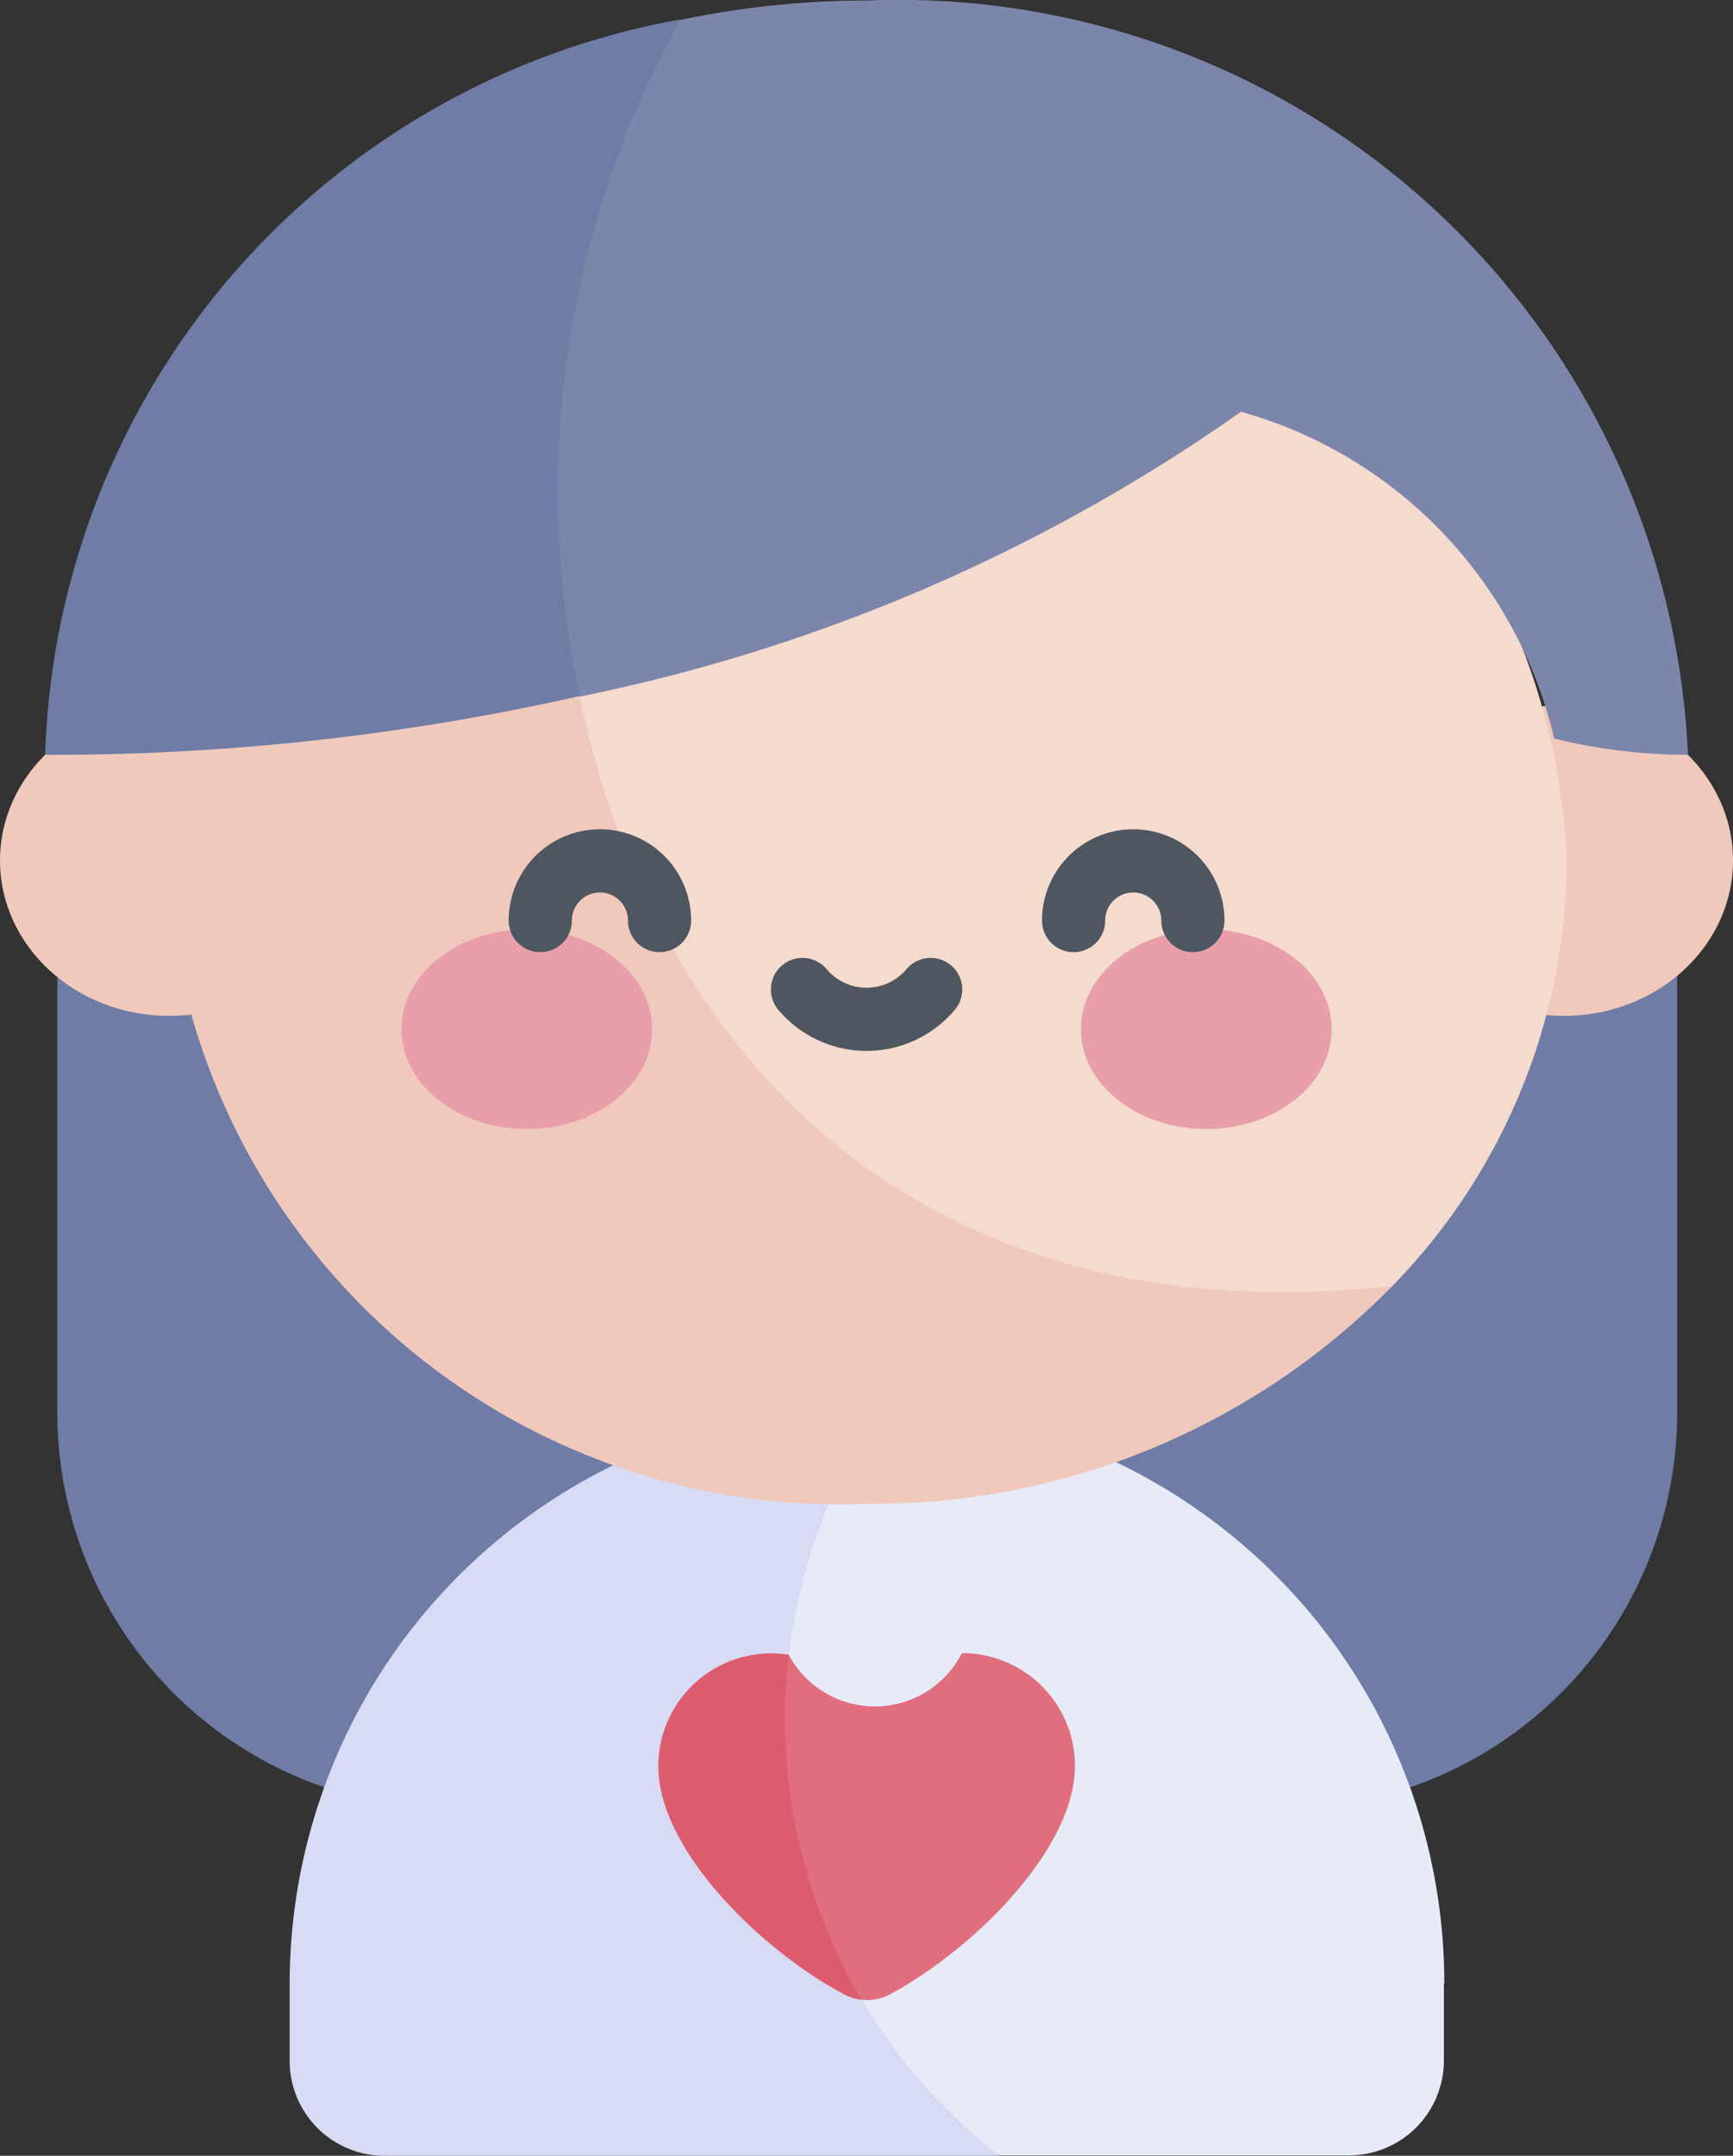 <svg xmlns="http://www.w3.org/2000/svg" width="12.786" height="15.894" viewBox="0 0 12.786 15.894">
  <rect x="0" y="0" width="12.786" height="15.894" fill="#333333" stroke="none"/>
  <g id="Сгруппировать_35" data-name="Сгруппировать 35" transform="translate(-225.689 -753.463)">
    <path id="Контур_29" data-name="Контур 29" d="M235.135,766.8h-6.1a2.922,2.922,0,0,1-2.923-2.923v-4.85h11.951v4.85A2.922,2.922,0,0,1,235.135,766.8Z" fill="#6e7ca6"/>
    <path id="Контур_30" data-name="Контур 30" d="M236.342,768.089v.565a.7.7,0,0,1-.7.7h-2.575c-2.132-.837-2.62-3.959-1.115-5.111h1.971a4.259,4.259,0,0,1,2.422,3.843Z" fill="#e7eaf7"/>
    <path id="Контур_31" data-name="Контур 31" d="M233.064,769.357h-4.538a.7.7,0,0,1-.7-.7v-.565a4.259,4.259,0,0,1,2.422-3.843h1.7A4.067,4.067,0,0,0,233.064,769.357Z" fill="#d7dbf3"/>
    <ellipse id="Эллипс_3" data-name="Эллипс 3" cx="1.248" cy="1.146" rx="1.248" ry="1.146" transform="translate(235.979 758.661)" fill="#f0c9bc"/>
    <ellipse id="Эллипс_4" data-name="Эллипс 4" cx="1.248" cy="1.146" rx="1.248" ry="1.146" transform="translate(225.689 758.661)" fill="#f0c9bc"/>
    <path id="Контур_32" data-name="Контур 32" d="M237.249,759.81a4.511,4.511,0,0,1-1.293,3.14c-5.2,1.539-7.77-3.718-5.972-7.476a5.521,5.521,0,0,1,2.1-.408,4.969,4.969,0,0,1,5.166,4.744Z" fill="#f5dbcd"/>
    <path id="Контур_33" data-name="Контур 33" d="M235.956,762.95a5.36,5.36,0,0,1-3.873,1.6,4.97,4.97,0,0,1-5.167-4.745,4.746,4.746,0,0,1,3.068-4.336c-.757,3.456.946,8.02,5.972,7.476Z" fill="#f0c9bc"/>
    <path id="Контур_34" data-name="Контур 34" d="M238.143,759.028a4.112,4.112,0,0,1-.987-.12,3.281,3.281,0,0,0-2.311-2.409,12.923,12.923,0,0,1-4.88,2.1,3.711,3.711,0,0,1,.746-4.989,6.643,6.643,0,0,1,1.372-.143,5.829,5.829,0,0,1,6.06,5.565Z" fill="#7c86ab"/>
    <path id="Контур_35" data-name="Контур 35" d="M229.965,758.595a17.71,17.71,0,0,1-3.943.433,5.692,5.692,0,0,1,4.689-5.422A7.151,7.151,0,0,0,229.965,758.595Z" fill="#6e7ca6"/>
    <path id="Контур_36" data-name="Контур 36" d="M233.62,766.482c0,.61-.74,1.346-1.36,1.682a.356.356,0,0,1-.216.042c-.671-.718-1.042-1.882-.536-2.543a.721.721,0,0,0,1.278-.012.832.832,0,0,1,.834.831Z" fill="#e06e7e"/>
    <path id="Контур_37" data-name="Контур 37" d="M232.044,768.206a.356.356,0,0,1-.133-.042c-.621-.334-1.364-1.067-1.365-1.678a.832.832,0,0,1,.831-.833.806.806,0,0,1,.131.01A4.11,4.11,0,0,0,232.044,768.206Z" fill="#dc5c6e"/>
    <ellipse id="Эллипс_5" data-name="Эллипс 5" cx="0.925" cy="0.736" rx="0.925" ry="0.736" transform="translate(228.651 760.315)" fill="#e89fa9"/>
    <ellipse id="Эллипс_6" data-name="Эллипс 6" cx="0.925" cy="0.736" rx="0.925" ry="0.736" transform="translate(233.664 760.315)" fill="#e89fa9"/>
    <g id="Сгруппировать_32" data-name="Сгруппировать 32">
      <path id="Контур_38" data-name="Контур 38" d="M230.555,760.483a.233.233,0,0,1-.233-.233.207.207,0,0,0-.414,0,.233.233,0,0,1-.466,0,.673.673,0,0,1,1.346,0A.233.233,0,0,1,230.555,760.483Z" fill="#4e5660"/>
    </g>
    <g id="Сгруппировать_33" data-name="Сгруппировать 33">
      <path id="Контур_39" data-name="Контур 39" d="M234.49,760.483a.233.233,0,0,1-.233-.233.207.207,0,0,0-.414,0,.233.233,0,0,1-.466,0,.673.673,0,0,1,1.346,0A.233.233,0,0,1,234.49,760.483Z" fill="#4e5660"/>
    </g>
    <g id="Сгруппировать_34" data-name="Сгруппировать 34">
      <path id="Контур_40" data-name="Контур 40" d="M232.083,761.211a.852.852,0,0,1-.643-.293.233.233,0,1,1,.351-.306.386.386,0,0,0,.583,0,.233.233,0,1,1,.351.306.852.852,0,0,1-.642.293Z" fill="#4e5660"/>
    </g>
  </g>
</svg>
